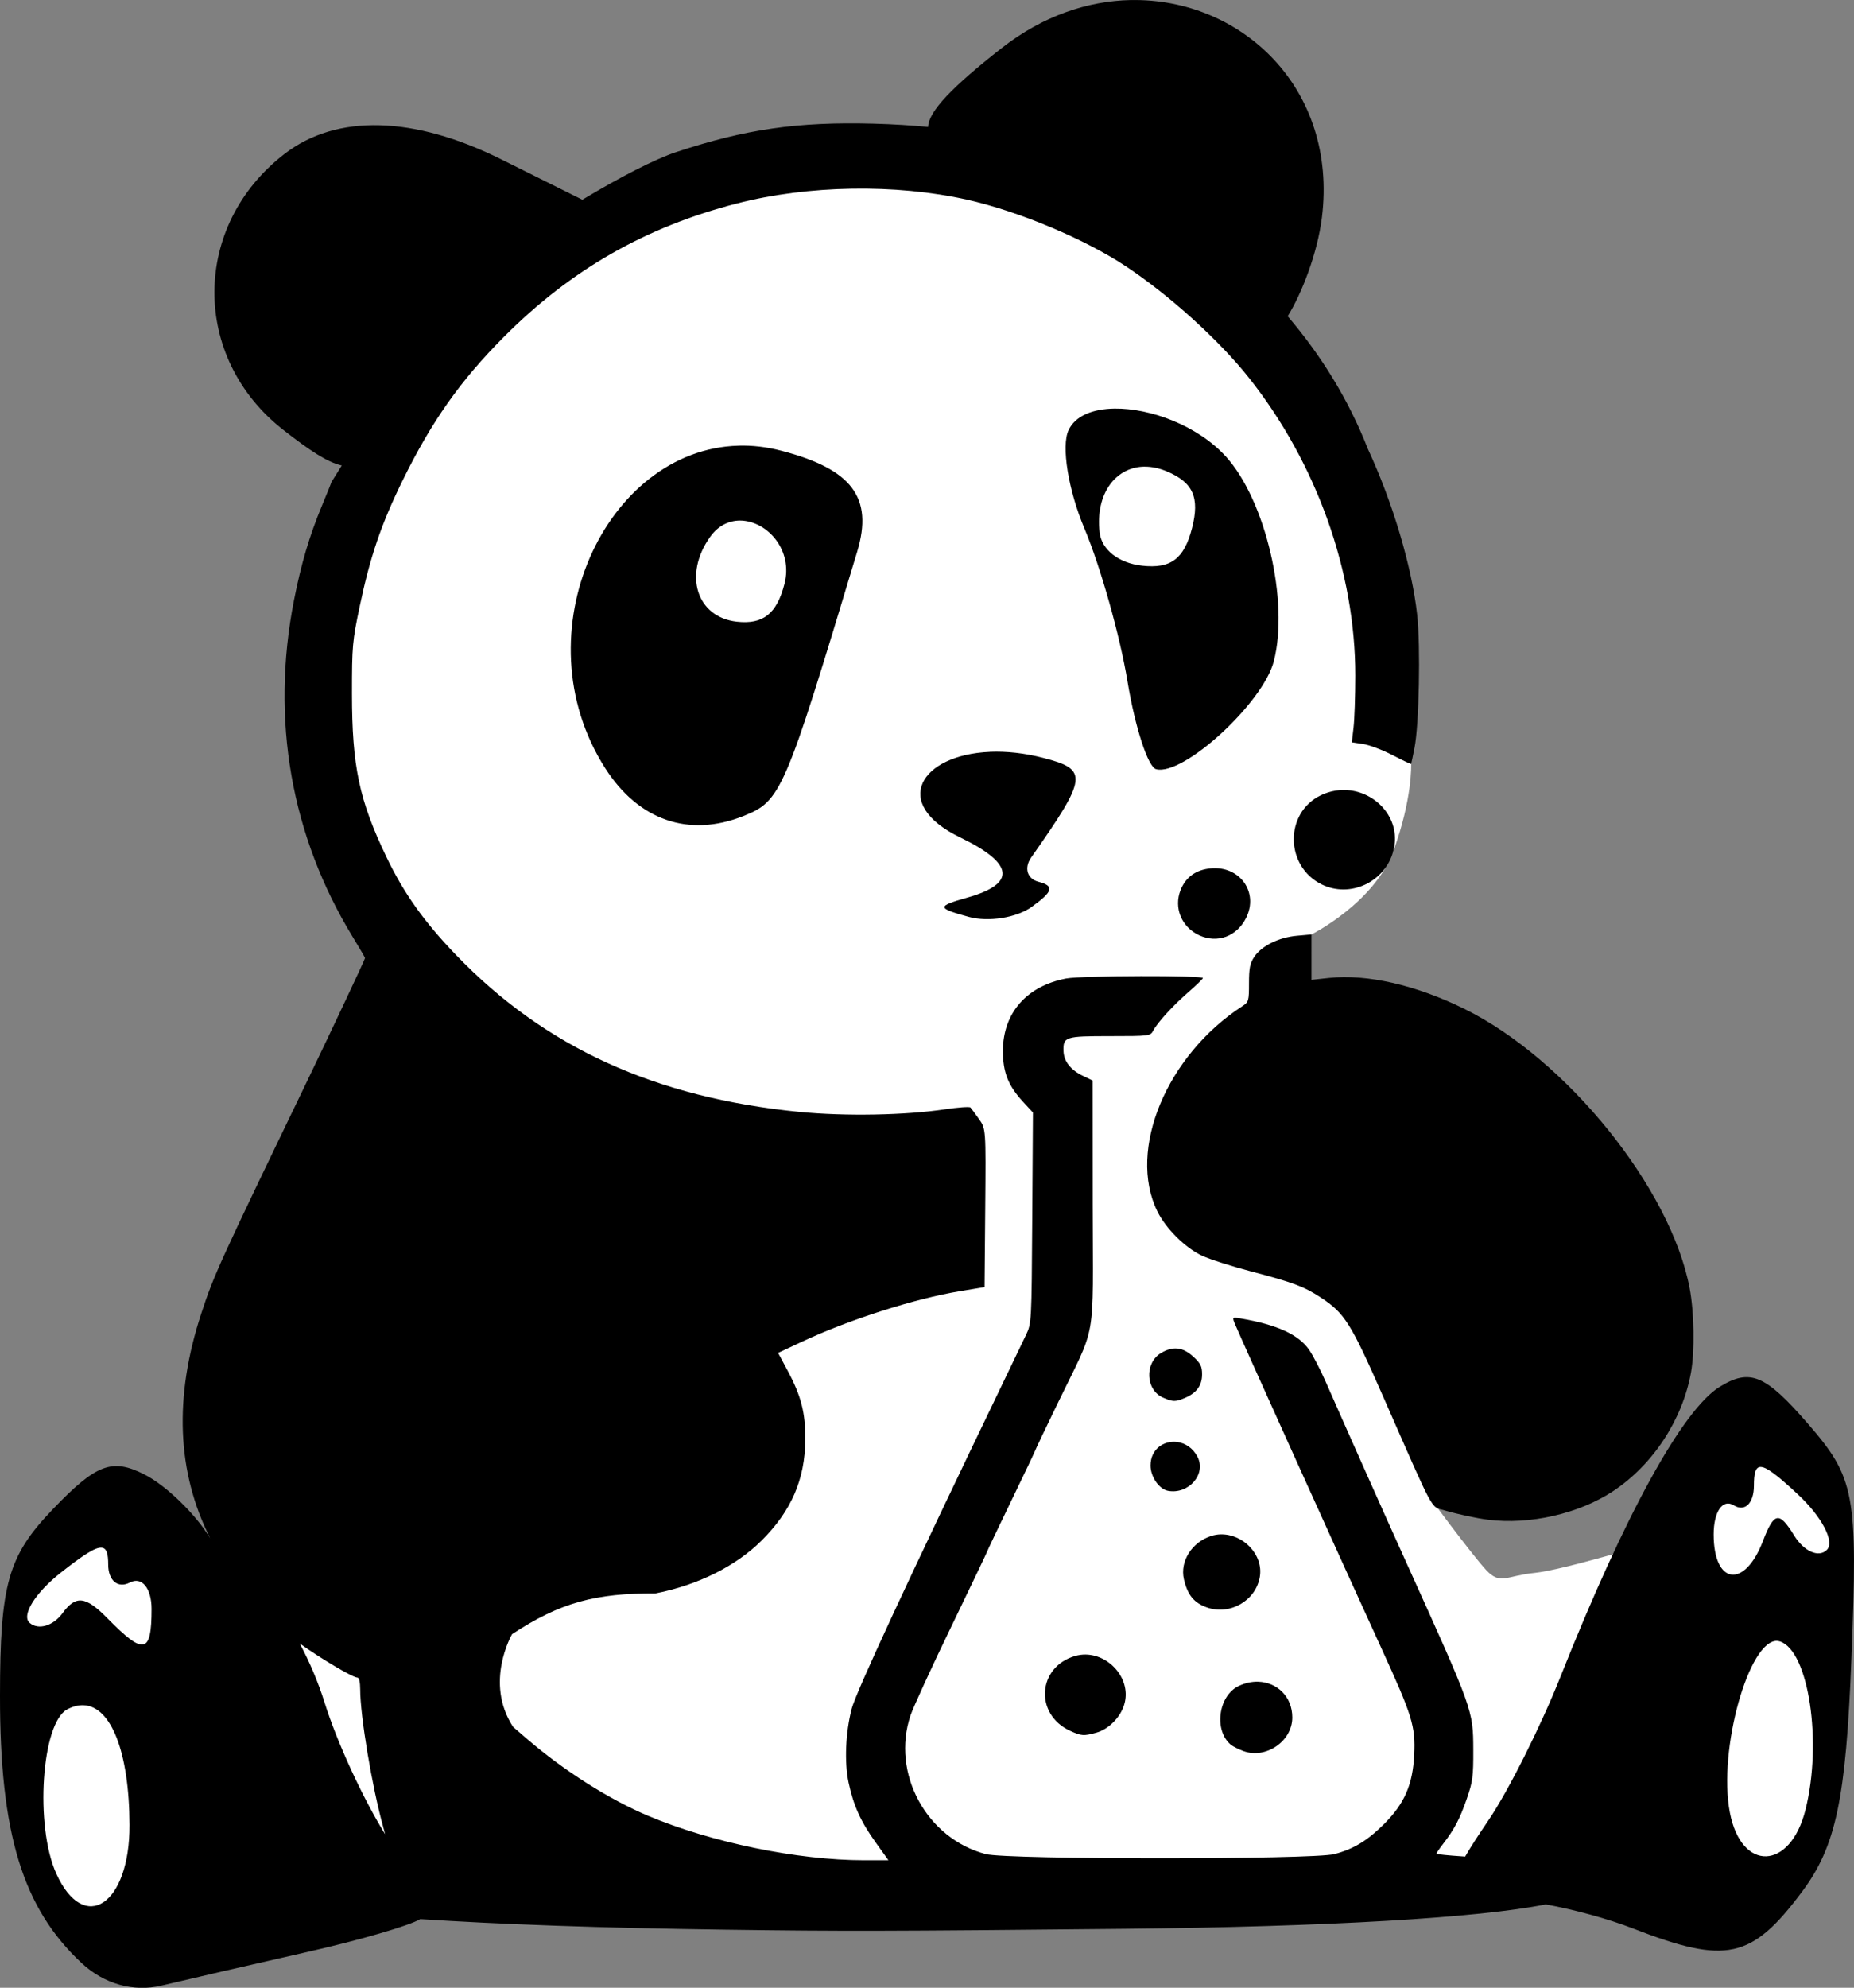 <?xml version="1.0" encoding="UTF-8" standalone="no"?>
<!-- Created with Inkscape (http://www.inkscape.org/) -->

<svg
   width="49.356mm"
   height="52.903mm"
   viewBox="0 0 49.356 52.903"
   version="1.1"
   id="svg1"
   xml:space="preserve"
   inkscape:version="1.3 (0e150ed6c4, 2023-07-21)"
   sodipodi:docname="logo.svg"
   xmlns:inkscape="http://www.inkscape.org/namespaces/inkscape"
   xmlns:sodipodi="http://sodipodi.sourceforge.net/DTD/sodipodi-0.dtd"
   xmlns="http://www.w3.org/2000/svg"
   xmlns:svg="http://www.w3.org/2000/svg"><rect x="0" y="0" width="49.356" height="52.903" fill="#808080" stroke="none"/><sodipodi:namedview
     id="namedview1"
     pagecolor="#ffffff"
     bordercolor="#000000"
     borderopacity="0.25"
     inkscape:showpageshadow="2"
     inkscape:pageopacity="0.0"
     inkscape:pagecheckerboard="0"
     inkscape:deskcolor="#d1d1d1"
     inkscape:document-units="mm"
     inkscape:zoom="2"
     inkscape:cx="128.25"
     inkscape:cy="138.25"
     inkscape:window-width="1920"
     inkscape:window-height="1017"
     inkscape:window-x="-8"
     inkscape:window-y="352"
     inkscape:window-maximized="1"
     inkscape:current-layer="layer1" /><defs
     id="defs1" /><g
     inkscape:label="Calque 1"
     inkscape:groupmode="layer"
     id="layer1"
     transform="translate(-29.076,-181.625)"><path
       style="fill:#ffffff;stroke-width:0"
       d="m 41.987,190.443 c -4.325,3.428 -4.527,7.868 -4.562,8.827 -0.035,0.959 1.356,6.408 1.766,6.992 0.409,0.585 3.017,3.812 3.578,3.835 0.561,0.023 6.08,1.918 6.794,1.836 0.713,-0.082 3.551,0.323 5.04,-0.468 1.489,-0.791 -0.573,3.578 -0.573,3.578 l -4.514,1.614 -4.28,4.326 -3.835,4.607 -4.794,-0.982 -4.514,-2.479 -1.848,1.076 -0.665,1.307 -0.017,1.877 0.24,3.87 0.518,1.313 1.543,1.777 10.672,-2.148 16.768,0.695 7.64,-0.066 4.432,-0.728 4.299,0.893 1.47,-1.248 0.643,-3.309 0.082,-3.578 0.07,-1.906 -1.485,-2.046 -1.64,0.545 -1.703,2.216 c 0,0 -2.423,0.743 -3.181,0.818 -0.758,0.075 -0.912,0.327 -1.286,-0.07 -0.374,-0.398 -1.609,-2.072 -1.609,-2.072 l 1.936,-2.979 -5.716,-10.288 0.182,-1.118 0.551,-0.465 c 0,0 1.67,-0.835 2.181,-2.223 0.51,-1.388 0.473,-2.315 0.473,-2.315 l -1.113,-5.886 -2.853,-5.887 -6.681,-4.068 -5.217,-0.298 -4.696,1.315 -3.845,2.91 z"
       id="path5"
       sodipodi:nodetypes="cssccccccccccccccccccccccccccczccccccscccccccc" /><path
       id="path4"
       style="fill:#000000"
       d="m 59.18,181.626 c -1.148,0.023 -2.348,0.423 -3.444,1.283 -1.304,1.024 -1.937,1.674 -1.953,2.095 -0.438,-0.042 -0.902,-0.073 -1.465,-0.088 -2.015,-0.053 -3.394,0.146 -5.244,0.758 -0.559,0.185 -1.487,0.662 -2.495,1.267 l -2.153,-1.072 c -2.334,-1.162 -4.387,-1.216 -5.771,-0.151 -2.479,1.907 -2.497,5.424 -0.038,7.348 0.693,0.542 1.174,0.864 1.558,0.948 -0.104,0.167 -0.276,0.442 -0.276,0.442 0,0.012 -0.112,0.291 -0.249,0.62 -0.338,0.812 -0.558,1.557 -0.749,2.531 -0.62,3.169 -0.079,6.263 1.568,8.959 0.179,0.293 0.325,0.543 0.325,0.557 0,0.033 -0.889,1.921 -1.519,3.228 -2.38,4.934 -2.501,5.198 -2.84,6.23 -0.732,2.224 -0.653,4.221 0.237,5.985 -0.383,-0.639 -1.168,-1.401 -1.745,-1.696 -0.868,-0.443 -1.288,-0.285 -2.448,0.926 -1.191,1.243 -1.401,1.983 -1.403,4.959 -0.003,3.671 0.602,5.651 2.175,7.118 0.594,0.554 1.381,0.776 2.122,0.598 0.648,-0.155 2.399,-0.559 3.89,-0.897 1.416,-0.321 2.714,-0.7 3.001,-0.873 2.095,0.138 4.811,0.236 8.123,0.281 3.145,0.043 4.31,0.04 10.615,-0.023 5.464,-0.055 9.435,-0.293 11.226,-0.65 0.758,0.14 1.643,0.378 2.324,0.642 2.482,0.964 3.156,0.817 4.499,-0.982 0.901,-1.207 1.166,-2.46 1.313,-6.21 0.172,-4.391 0.096,-4.799 -1.173,-6.259 -1.12,-1.289 -1.527,-1.459 -2.328,-0.97 -0.991,0.605 -2.532,3.407 -4.243,7.715 -0.527,1.327 -1.393,3.052 -1.925,3.835 -0.264,0.388 -0.467,0.7 -0.615,0.957 -0.018,-0.001 -0.028,-0.003 -0.046,-0.004 -0.396,-0.025 -0.719,-0.058 -0.719,-0.074 0,-0.016 0.081,-0.135 0.18,-0.263 0.299,-0.387 0.44,-0.656 0.627,-1.192 0.159,-0.457 0.178,-0.596 0.175,-1.311 -0.004,-1.053 -0.003,-1.05 -1.8,-5.02 -0.555,-1.226 -1.611,-3.594 -2.135,-4.787 -0.137,-0.311 -0.332,-0.686 -0.433,-0.834 -0.28,-0.407 -0.849,-0.669 -1.813,-0.835 -0.242,-0.042 -0.242,-0.042 -0.153,0.17 0.18,0.43 2.853,6.346 3.88,8.588 0.834,1.82 0.917,2.09 0.881,2.853 -0.038,0.792 -0.258,1.299 -0.799,1.839 -0.447,0.447 -0.82,0.672 -1.327,0.804 -0.57,0.149 -8.707,0.149 -9.277,0 -1.579,-0.411 -2.524,-2.152 -2.006,-3.691 0.074,-0.218 0.562,-1.283 1.087,-2.367 0.524,-1.083 0.953,-1.981 0.953,-1.994 0,-0.013 0.288,-0.618 0.64,-1.345 0.352,-0.727 0.639,-1.332 0.639,-1.343 0,-0.011 0.262,-0.563 0.583,-1.225 1.076,-2.223 0.952,-1.529 0.949,-5.32 l -0.002,-3.303 -0.266,-0.128 c -0.322,-0.155 -0.502,-0.387 -0.51,-0.657 -0.011,-0.38 0.044,-0.397 1.234,-0.397 1.052,0 1.079,-0.004 1.153,-0.144 0.116,-0.22 0.525,-0.667 0.935,-1.024 0.203,-0.177 0.378,-0.346 0.39,-0.376 0.03,-0.077 -3.225,-0.068 -3.64,0.01 -1.05,0.199 -1.68,0.915 -1.685,1.917 -0.003,0.573 0.138,0.933 0.535,1.364 l 0.264,0.286 -0.018,2.804 c -0.018,2.787 -0.019,2.806 -0.167,3.116 -0.082,0.171 -0.365,0.761 -0.63,1.311 -2.529,5.253 -3.896,8.197 -4.011,8.641 -0.163,0.631 -0.196,1.422 -0.082,1.959 0.132,0.618 0.324,1.043 0.725,1.6 l 0.336,0.469 h -0.653 c -1.764,-2.1e-4 -4.063,-0.474 -5.744,-1.182 -1.035,-0.436 -2.245,-1.204 -3.216,-2.04 l -0.378,-0.326 c -0.777,-1.186 -0.028,-2.468 -0.028,-2.468 1.29,-0.851 2.23,-1.091 3.821,-1.086 1.123,-0.22 2.136,-0.724 2.818,-1.402 0.795,-0.79 1.159,-1.629 1.167,-2.688 0.005,-0.718 -0.109,-1.163 -0.473,-1.843 l -0.251,-0.468 0.655,-0.306 c 1.247,-0.583 2.991,-1.139 4.187,-1.336 l 0.654,-0.108 0.018,-2.107 c 0.018,-2.107 0.018,-2.107 -0.166,-2.366 -0.101,-0.143 -0.204,-0.281 -0.227,-0.307 -0.024,-0.026 -0.329,-0.005 -0.679,0.048 -1.052,0.159 -2.661,0.188 -3.864,0.07 -3.849,-0.379 -6.783,-1.718 -9.147,-4.173 -0.855,-0.888 -1.393,-1.644 -1.856,-2.61 -0.728,-1.517 -0.918,-2.417 -0.919,-4.349 -2.06e-4,-1.27 0.011,-1.397 0.208,-2.333 0.274,-1.306 0.57,-2.176 1.128,-3.316 0.781,-1.595 1.546,-2.68 2.716,-3.854 1.777,-1.782 3.761,-2.917 6.198,-3.544 1.895,-0.488 4.221,-0.526 6.125,-0.1 1.375,0.308 3.139,1.048 4.236,1.778 1.158,0.77 2.479,1.967 3.265,2.959 1.801,2.27 2.837,5.168 2.834,7.93 -4.4e-4,0.545 -0.021,1.167 -0.047,1.383 l -0.045,0.391 0.299,0.045 c 0.164,0.025 0.517,0.158 0.784,0.296 0.267,0.138 0.489,0.244 0.495,0.235 0.005,-0.009 0.046,-0.203 0.091,-0.431 0.121,-0.617 0.163,-2.691 0.07,-3.538 -0.14,-1.278 -0.652,-2.998 -1.315,-4.421 -0.513,-1.31 -1.244,-2.486 -2.132,-3.526 0.373,-0.598 0.793,-1.677 0.911,-2.625 0.428,-3.45 -2.155,-5.848 -5.088,-5.789 z m -0.434,10.873 c -0.575,0.008 -1.042,0.189 -1.224,0.575 -0.197,0.419 -0.008,1.596 0.422,2.614 0.429,1.018 0.947,2.855 1.149,4.08 0.203,1.225 0.545,2.273 0.761,2.329 0.723,0.187 2.845,-1.759 3.132,-2.871 0.412,-1.594 -0.22,-4.29 -1.276,-5.451 -0.744,-0.818 -2.005,-1.289 -2.964,-1.276 z m -10.012,0.988 c -3.528,0.093 -5.838,4.993 -3.547,8.583 0.885,1.386 2.226,1.852 3.675,1.275 1.008,-0.401 1.094,-0.6 3.034,-7.038 0.434,-1.44 -0.141,-2.201 -2.032,-2.689 -0.387,-0.1 -0.765,-0.142 -1.13,-0.132 z m 10.825,0.558 c 0.179,4.3e-4 0.371,0.039 0.569,0.121 0.71,0.295 0.892,0.7 0.681,1.517 -0.211,0.817 -0.566,1.084 -1.33,0.998 -0.625,-0.07 -1.077,-0.425 -1.13,-0.887 -0.118,-1.033 0.433,-1.752 1.211,-1.75 z m -10.723,1.436 c 0.684,0.042 1.355,0.79 1.124,1.684 -0.206,0.797 -0.568,1.084 -1.269,1.006 -1.071,-0.119 -1.428,-1.25 -0.711,-2.256 0.232,-0.326 0.545,-0.453 0.856,-0.434 z m 6.597,6.154 c -1.845,0.075 -2.671,1.372 -0.793,2.279 1.436,0.694 1.497,1.232 0.181,1.602 -0.813,0.229 -0.808,0.278 0.048,0.512 0.52,0.142 1.273,0.022 1.673,-0.267 0.572,-0.413 0.611,-0.556 0.18,-0.668 -0.302,-0.078 -0.39,-0.368 -0.195,-0.645 1.504,-2.142 1.529,-2.341 0.326,-2.651 -0.514,-0.133 -0.994,-0.18 -1.42,-0.163 z m 9.582,1.025 c -0.252,-0.031 -0.52,0.007 -0.779,0.132 -0.968,0.469 -0.954,1.886 0.023,2.37 0.758,0.375 1.691,-0.06 1.91,-0.89 0.214,-0.808 -0.398,-1.519 -1.154,-1.612 z m -3.713,2.076 c -0.388,0.037 -0.66,0.234 -0.796,0.574 -0.189,0.472 0.023,0.989 0.494,1.207 0.484,0.224 1.004,0.031 1.25,-0.464 0.34,-0.684 -0.17,-1.392 -0.948,-1.317 z m 2.687,1.759 -0.39,0.035 c -0.479,0.043 -0.936,0.268 -1.129,0.556 -0.118,0.176 -0.144,0.301 -0.144,0.708 0,0.469 -0.009,0.501 -0.176,0.609 -2.02,1.314 -3.062,3.822 -2.267,5.455 0.224,0.46 0.738,0.972 1.191,1.186 0.197,0.093 0.782,0.281 1.301,0.417 1.122,0.295 1.411,0.402 1.852,0.69 0.648,0.424 0.807,0.676 1.686,2.678 1.378,3.137 1.241,2.884 1.617,2.994 0.357,0.104 0.852,0.21 1.159,0.249 1.105,0.141 2.422,-0.159 3.329,-0.76 1.061,-0.702 1.845,-1.896 2.074,-3.156 0.102,-0.564 0.086,-1.606 -0.035,-2.245 -0.505,-2.663 -3.28,-6.1 -6.007,-7.44 -1.285,-0.632 -2.583,-0.927 -3.597,-0.818 l -0.464,0.05 v -0.604 z m -3.566,11.021 c -0.141,-0.015 -0.286,0.026 -0.443,0.121 -0.44,0.268 -0.405,0.984 0.058,1.185 0.265,0.115 0.327,0.116 0.58,0.009 0.313,-0.132 0.459,-0.332 0.459,-0.628 0,-0.215 -0.039,-0.293 -0.238,-0.474 -0.139,-0.128 -0.275,-0.199 -0.416,-0.214 z m -0.009,2.487 c -0.35,-0.046 -0.709,0.185 -0.709,0.626 0,0.3 0.229,0.631 0.466,0.674 0.549,0.1 1.023,-0.445 0.785,-0.904 -0.125,-0.241 -0.332,-0.368 -0.542,-0.396 z m 15.514,0.665 c 0.158,-0.019 0.459,0.216 1.007,0.726 0.642,0.598 0.991,1.264 0.775,1.48 -0.216,0.216 -0.607,0.044 -0.87,-0.381 -0.403,-0.652 -0.534,-0.629 -0.833,0.149 -0.489,1.273 -1.311,1.16 -1.311,-0.18 0,-0.607 0.241,-0.955 0.536,-0.773 0.295,0.182 0.536,-0.054 0.536,-0.525 0,-0.312 0.037,-0.481 0.16,-0.496 z m -14.355,1.793 c -0.084,0.002 -0.169,0.016 -0.253,0.043 -0.514,0.164 -0.836,0.673 -0.727,1.15 0.096,0.419 0.269,0.632 0.615,0.753 0.614,0.215 1.299,-0.181 1.406,-0.813 0.101,-0.598 -0.451,-1.148 -1.041,-1.132 z m -29.789,0.355 c 0.133,0.013 0.173,0.166 0.173,0.45 0,0.428 0.26,0.642 0.577,0.477 0.317,-0.166 0.577,0.15 0.577,0.702 0,1.2 -0.2,1.243 -1.176,0.249 -0.58,-0.59 -0.839,-0.619 -1.193,-0.136 -0.249,0.34 -0.642,0.457 -0.874,0.261 -0.232,-0.196 0.143,-0.801 0.834,-1.344 0.589,-0.463 0.913,-0.677 1.083,-0.659 z m 44.607,2.482 c 0.024,0.002 0.048,0.006 0.072,0.014 0.763,0.25 1.13,2.678 0.677,4.481 -0.405,1.615 -1.709,1.66 -2.013,0.069 -0.321,-1.679 0.515,-4.612 1.264,-4.565 z m -39.336,0.068 c 0.563,0.4 1.409,0.908 1.54,0.908 0.041,0 0.07,0.127 0.07,0.308 0,0.713 0.314,2.594 0.613,3.67 0.023,0.082 0.032,0.124 0.05,0.189 -0.588,-0.948 -1.279,-2.439 -1.614,-3.513 -0.172,-0.549 -0.409,-1.098 -0.659,-1.562 z m 20.921,0.294 c -0.093,-0.001 -0.188,0.011 -0.283,0.039 -0.999,0.294 -1.082,1.551 -0.131,1.99 0.3,0.139 0.365,0.143 0.701,0.05 0.326,-0.09 0.64,-0.407 0.742,-0.748 0.197,-0.656 -0.374,-1.324 -1.029,-1.331 z m 4.594,0.723 c -0.167,-0.005 -0.343,0.031 -0.518,0.114 -0.543,0.258 -0.667,1.184 -0.209,1.564 0.055,0.045 0.208,0.122 0.34,0.17 0.598,0.215 1.296,-0.267 1.296,-0.895 0,-0.558 -0.408,-0.938 -0.908,-0.953 z m -31.272,0.626 c 0.732,0.026 1.219,1.232 1.226,3.186 0.009,2.12 -1.206,2.93 -1.948,1.299 -0.578,-1.271 -0.395,-4.017 0.291,-4.375 0.151,-0.079 0.295,-0.114 0.43,-0.11 z" /></g></svg>
